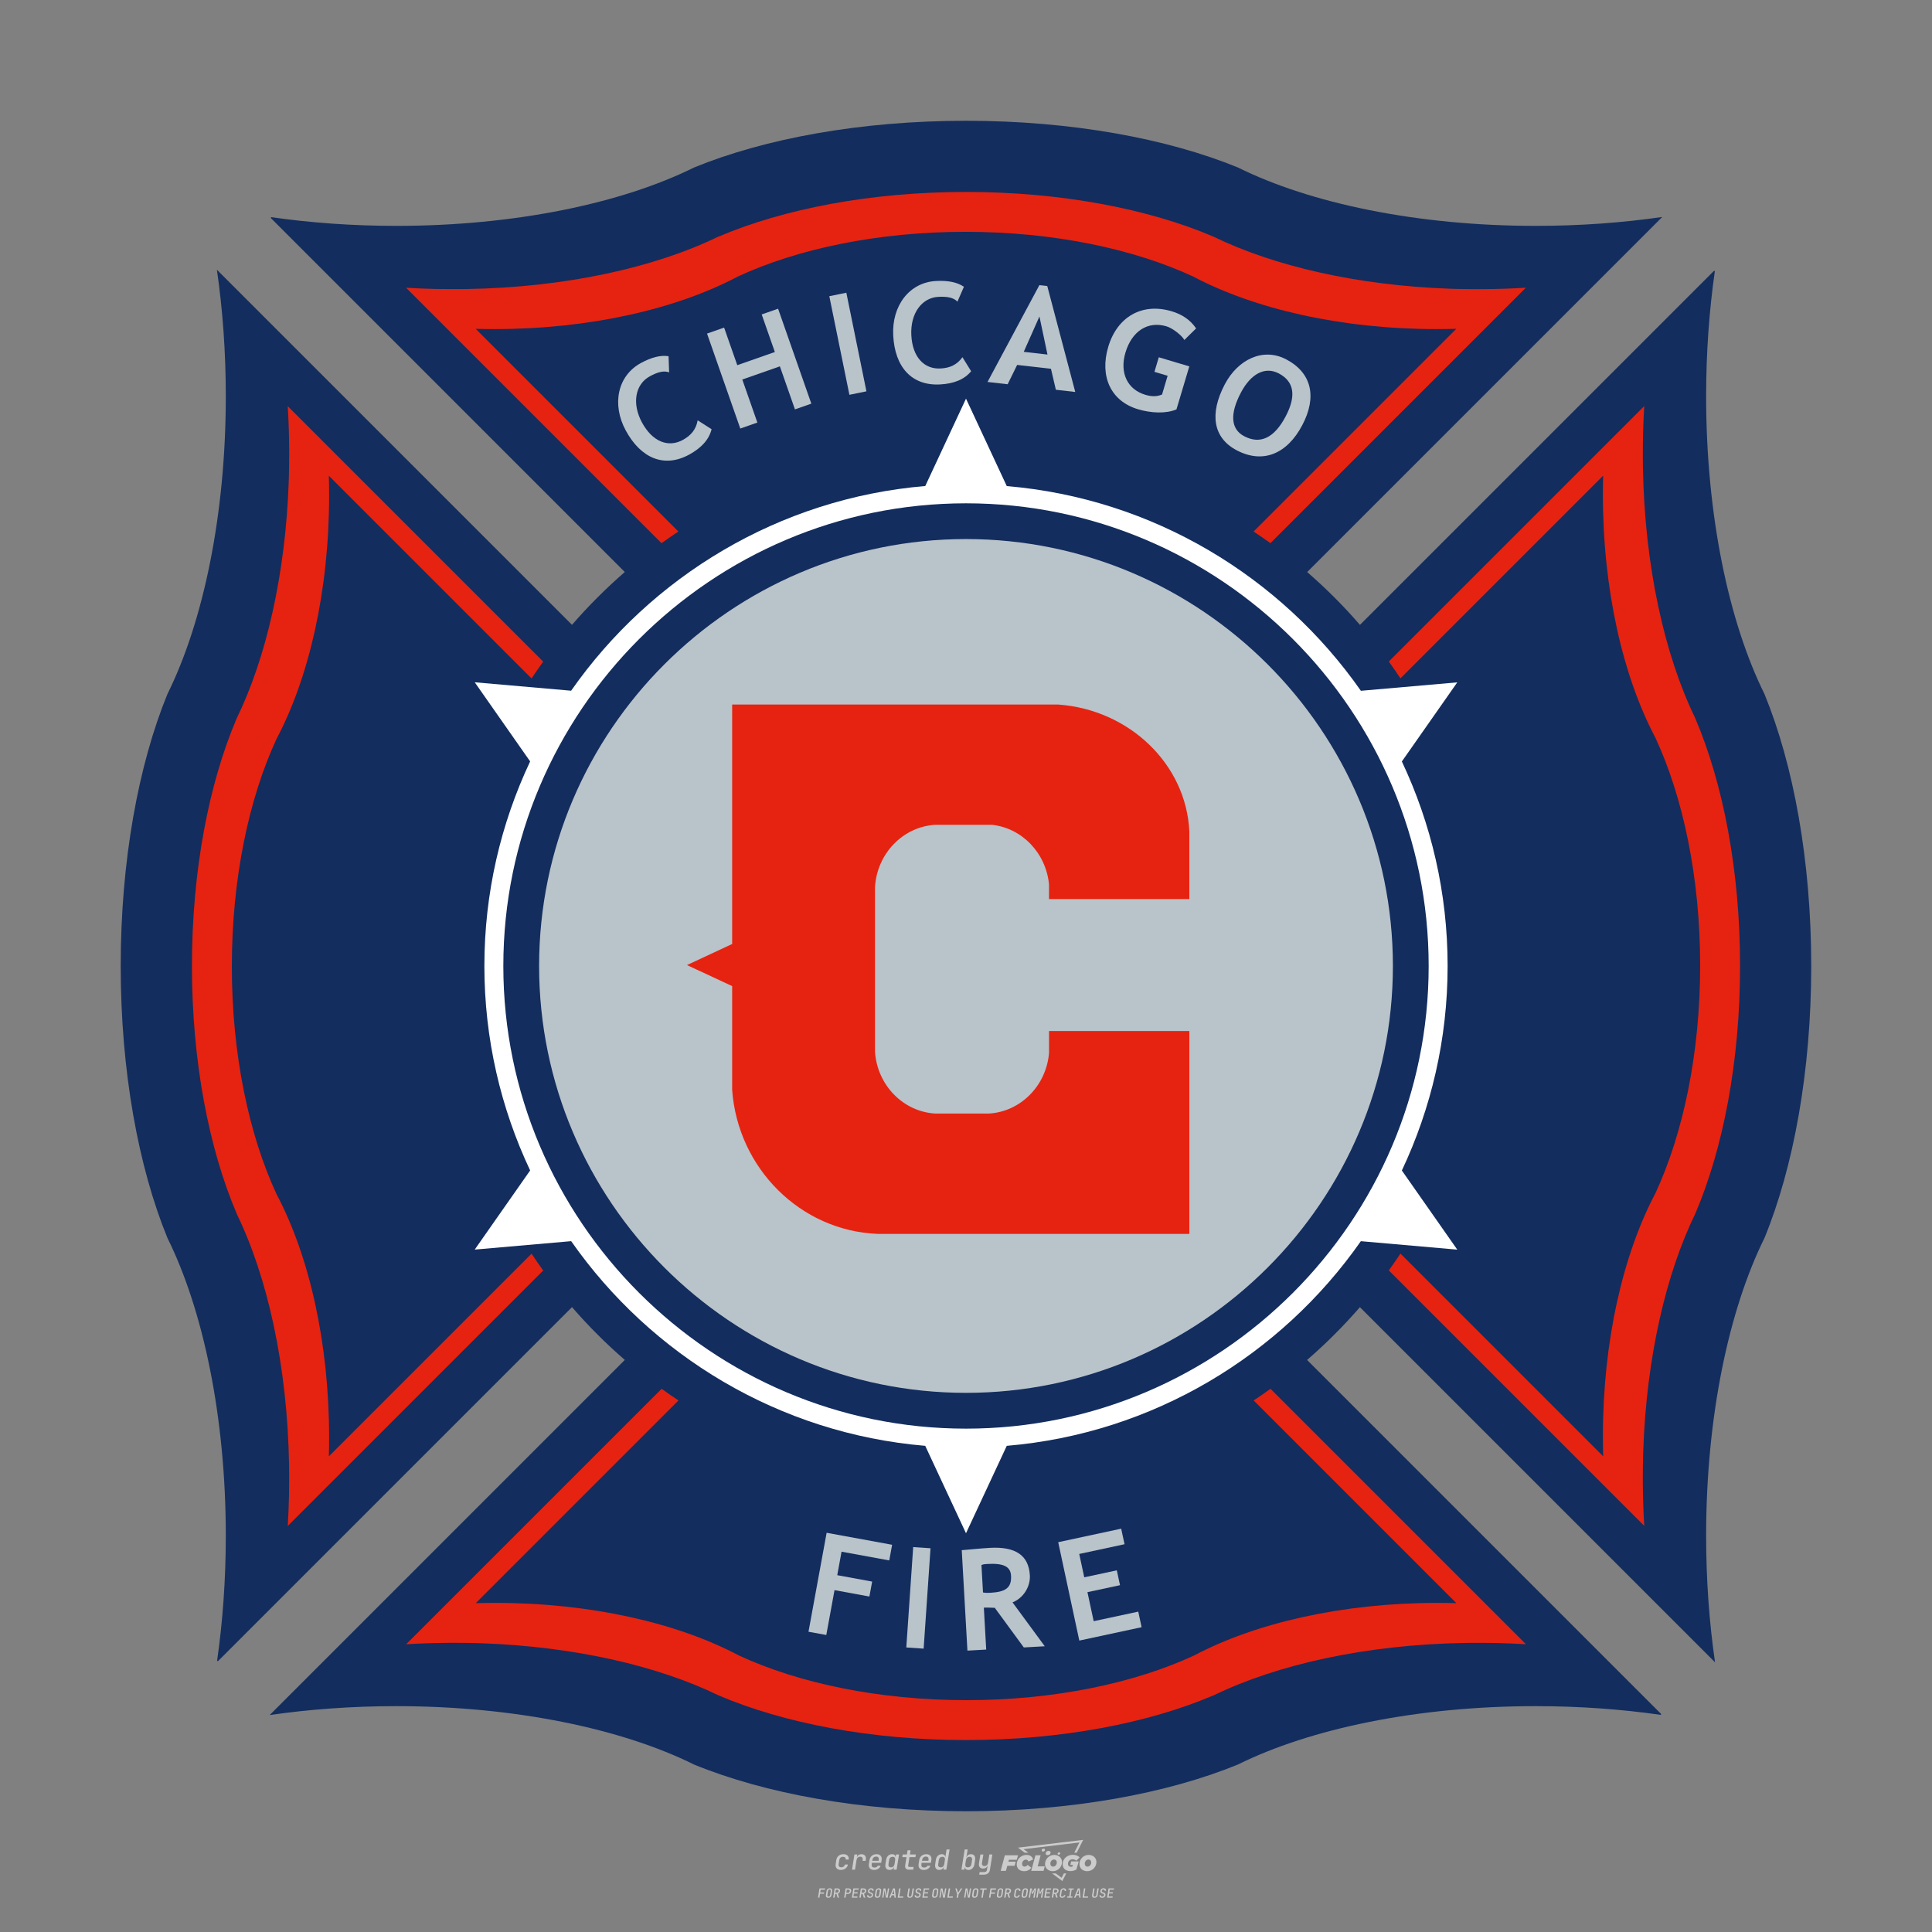 <?xml version="1.0" encoding="UTF-8"?>
<svg id="_图层_1" data-name="图层_1" xmlns="http://www.w3.org/2000/svg" version="1.1" viewBox="0 0 800 800">
  <rect x="0" y="0" width="800" height="800" fill="#808080" stroke="none"/>
  <!-- Created by @FCLOGO 2024-12-5 GMT+8 15:27:32 . https://fclogo.top/ -->
<!-- FOR PERSONAL USE ONLY NOT FOR COMMERCIAL USE -->
  <defs>
    <style>
      .st0 {
        fill: #132d5e;
      }

      .st1 {
        fill: #ccc;
      }

      .st2 {
        fill: #b9c3ca;
      }

      .st3 {
        fill: #fff;
      }

      .st4 {
        fill: #e62310;
      }
    </style>
  </defs>
  <path class="st1" d="M348.22,774.3c-.79,0-1.38-.22-1.77-.65-.39-.44-.53-1.03-.41-1.79l.25-1.65c.12-.75.45-1.35.98-1.78.53-.44,1.19-.65,1.98-.65s1.33.2,1.72.6c.39.4.55.94.47,1.62h-1.24c.03-.36-.06-.64-.26-.84-.2-.2-.5-.3-.89-.3-.42,0-.76.12-1.03.35-.27.23-.43.56-.5.99l-.26,1.66c-.07.44,0,.77.19,1,.19.23.5.35.92.35.39,0,.72-.1.98-.3.26-.2.44-.48.52-.85h1.24c-.14.69-.47,1.23-.99,1.63-.52.4-1.16.6-1.92.6ZM352.8,774.19l1-6.29h1.19l-.19,1.19c.34-.87.97-1.3,1.91-1.3.67,0,1.17.21,1.49.62.32.42.43.99.31,1.71l-.07.42h-1.27l.06-.32c.07-.45.01-.8-.17-1.04-.18-.24-.48-.36-.88-.36s-.74.12-1.01.37c-.27.24-.43.59-.5,1.03l-.63,3.97h-1.24ZM361.91,774.3c-.77,0-1.35-.22-1.73-.67s-.52-1.04-.4-1.77l.25-1.65c.08-.49.26-.92.52-1.28s.6-.65,1.01-.85c.41-.2.87-.3,1.38-.3.77,0,1.35.22,1.73.67.39.45.52,1.04.39,1.77l-.17,1.12h-3.85l-.09.53c-.15.95.22,1.43,1.11,1.43.72,0,1.17-.25,1.37-.74h1.22c-.17.53-.5.96-1.01,1.28-.5.32-1.09.47-1.76.47ZM361.23,770.22l-.05.29h2.65s.05-.3.05-.3c.07-.47.01-.82-.17-1.07-.18-.25-.49-.37-.92-.37s-.8.13-1.06.38c-.26.25-.43.61-.51,1.08ZM368.33,774.3c-.63,0-1.1-.21-1.41-.64s-.4-1-.27-1.73l.27-1.77c.11-.73.39-1.31.84-1.74.44-.43.98-.64,1.61-.64.47,0,.83.12,1.09.35.26.24.39.56.38.96h.02l.17-1.2h1.24l-1,6.29h-1.22l.19-1.2h-.02c-.12.41-.35.73-.69.97s-.74.35-1.21.35ZM368.93,773.23c.39,0,.72-.12.98-.36.26-.24.43-.57.5-1.01l.25-1.65c.07-.43,0-.76-.18-1-.19-.24-.47-.36-.86-.36s-.72.12-.98.35c-.26.24-.42.57-.49,1.01l-.25,1.65c-.07.44-.01.78.17,1.01.18.23.47.35.88.35ZM376.35,774.19c-.57,0-.99-.16-1.26-.47-.27-.31-.36-.75-.27-1.32l.54-3.39h-1.74l.17-1.12h1.74l.27-1.72h1.24l-.27,1.72h2.47l-.18,1.12h-2.46l-.54,3.39c-.08.44.1.66.53.66h1.72l-.17,1.12h-1.77ZM382.5,774.3c-.77,0-1.35-.22-1.73-.67s-.52-1.04-.4-1.77l.25-1.65c.08-.49.26-.92.52-1.28s.6-.65,1.01-.85c.41-.2.87-.3,1.38-.3.77,0,1.35.22,1.73.67.39.45.52,1.04.39,1.77l-.17,1.12h-3.85l-.09.53c-.15.95.22,1.43,1.11,1.43.72,0,1.17-.25,1.37-.74h1.22c-.17.53-.5.96-1.01,1.28-.5.32-1.09.47-1.76.47ZM381.83,770.22l-.05.29h2.65s.05-.3.05-.3c.07-.47.01-.82-.17-1.07-.18-.25-.49-.37-.92-.37s-.8.13-1.06.38c-.26.25-.43.61-.51,1.08ZM388.92,774.3c-.63,0-1.1-.21-1.4-.64-.3-.42-.39-1-.28-1.73l.27-1.77c.11-.73.39-1.31.84-1.74.44-.43.98-.64,1.61-.64.47,0,.83.12,1.09.35.26.24.39.56.38.96h.02l.21-1.47.3-1.8h1.24l-1.33,8.35h-1.22l.19-1.2h-.02c-.12.41-.35.73-.69.97s-.74.35-1.21.35ZM389.53,773.23c.39,0,.72-.12.98-.36.26-.24.43-.57.5-1.01l.25-1.65c.08-.43.02-.76-.17-1-.19-.24-.48-.36-.87-.36s-.72.12-.98.35c-.26.24-.42.57-.49,1.01l-.25,1.65c-.08.44-.02.78.16,1.01s.48.35.88.35ZM401.02,774.3c-.47,0-.84-.12-1.1-.35-.26-.23-.39-.56-.38-.97h-.01l-.19,1.2h-1.22l1.33-8.35h1.24l-.29,1.8-.27,1.47h.05c.12-.41.35-.73.69-.97.34-.23.74-.35,1.21-.35.63,0,1.1.21,1.4.64.3.43.39,1.01.28,1.74l-.27,1.77c-.11.73-.39,1.31-.84,1.73-.45.42-.98.64-1.61.64ZM400.77,773.23c.4,0,.72-.12.98-.35.26-.23.42-.57.5-1.01l.25-1.65c.07-.43.01-.77-.17-1.01-.18-.24-.47-.35-.87-.35s-.72.12-.98.36-.43.57-.5,1l-.25,1.65c-.07.44-.01.77.17,1.01.18.24.47.36.87.36ZM405.47,776.25l.17-1.06h1.93c.64,0,1.01-.3,1.1-.9l.1-.67.21-1.19h-.03c-.12.42-.35.74-.68.97-.33.23-.73.34-1.2.34-.63,0-1.09-.2-1.4-.6s-.41-.94-.3-1.63l.58-3.6h1.24l-.56,3.48c-.06.41,0,.73.18.96s.47.34.85.34.72-.12.98-.37c.27-.24.43-.58.49-1.02l.54-3.4h1.24l-1.01,6.41c-.1.6-.37,1.08-.81,1.42-.44.35-1,.52-1.67.52h-1.95ZM417.79,770.09h3.22l.54-1.85h-5.47l-1.71,6.44h2.15l.59-2.1h3.03l.44-1.71h-3.03l.24-.78ZM424.23,772.92c-.59,0-1.02-.39-1.02-1.12,0-.88.63-1.76,1.61-1.76.49,0,.88.24,1.02.78l1.95-.83c-.29-1.17-1.27-1.9-2.64-1.9-2.78,0-4.15,2.15-4.15,3.9s1.27,2.83,3.07,2.83c1.37,0,2.34-.59,2.98-1.42l-1.51-1.17c-.39.44-.83.68-1.32.68ZM430.91,768.23h-2.15l-1.76,6.44h5.12l.49-1.85h-2.93l1.22-4.59ZM439.75,771.01c0-1.66-1.32-2.93-3.22-2.93-2.2,0-3.81,1.81-3.81,3.81,0,1.66,1.32,2.93,3.22,2.93,2.2,0,3.81-1.81,3.81-3.81ZM434.92,771.7c0-.83.59-1.71,1.51-1.71.78,0,1.17.54,1.17,1.22,0,.83-.59,1.71-1.51,1.71-.78,0-1.17-.54-1.17-1.22ZM443.21,772.23h1.07l-.2.68c-.15.05-.34.1-.59.1-.68,0-1.27-.39-1.27-1.22,0-1.02.73-1.9,1.95-1.9.59,0,1.12.24,1.51.59l1.37-1.37c-.44-.54-1.51-1.07-2.73-1.07-2.59,0-4.29,1.76-4.29,3.86s1.61,2.88,3.22,2.88c.93,0,1.85-.29,2.49-.68l.93-3.32h-3.12l-.34,1.46ZM450.78,768.08c-2.2,0-3.81,1.81-3.81,3.81,0,1.66,1.32,2.93,3.22,2.93,2.2,0,3.81-1.81,3.81-3.81,0-1.66-1.32-2.93-3.22-2.93ZM450.34,772.92c-.78,0-1.17-.54-1.17-1.22,0-.83.59-1.71,1.51-1.71.78,0,1.17.54,1.17,1.22,0,.83-.59,1.71-1.51,1.71ZM437.94,767.5c-.05.29.1.49.44.49s.54-.2.63-.49c.05-.24-.1-.49-.44-.49s-.59.24-.63.49ZM432.13,765.5c-.44,0-.73.24-.78.59s.1.59.54.59.73-.24.78-.59c.1-.34-.1-.59-.54-.59ZM433.01,767.3c-.1.54.15.88.83.88.63,0,1.07-.39,1.17-.88s-.15-.88-.83-.88c-.68,0-1.07.39-1.17.88ZM439.6,777.55l-2.44-1.81h-1.51l4.25,3.17,1.61-3.17h-.98l-.93,1.81ZM425.84,767.16l-2-1.46,23.13-2.78-2.15,4.25h1.02l2.68-5.32-26.99,3.22,2.78,2.1h1.51ZM338.72,785.79l.61-3.83h2.32l-.08.52h-1.76l-.18,1.14h1.63l-.08.52h-1.62l-.26,1.64h-.57ZM342.97,785.84c-.36,0-.62-.1-.8-.3-.17-.2-.23-.47-.18-.82l.27-1.7c.06-.34.2-.61.44-.82.24-.2.54-.3.89-.3s.62.1.8.3c.17.2.24.47.18.81l-.27,1.71c-.06.34-.2.62-.44.82-.24.2-.54.3-.9.3ZM343.05,785.33c.19,0,.35-.05.47-.16.12-.11.19-.26.23-.46l.27-1.7c.03-.2,0-.35-.08-.46-.08-.11-.22-.16-.41-.16s-.35.05-.46.16c-.12.1-.19.26-.22.46l-.27,1.7c-.03.2,0,.35.08.46s.22.16.41.16ZM345,785.79l.61-3.83h1.2c.24,0,.44.05.6.14.16.09.28.22.36.39s.09.37.05.59c-.04.26-.14.48-.3.67-.16.19-.37.32-.6.39l.54,1.64h-.62l-.48-1.57h-.54l-.25,1.57h-.57ZM345.89,783.71h.64c.19,0,.35-.06.48-.17.13-.11.21-.26.24-.45.03-.19,0-.35-.09-.46-.09-.11-.24-.17-.43-.17h-.64l-.2,1.25ZM349.54,785.79l.61-3.83h1.25c.37,0,.65.1.84.31.19.21.26.49.2.84-.04.23-.12.44-.25.61s-.29.31-.49.4c-.2.09-.42.14-.66.14h-.69l-.24,1.52h-.57ZM350.43,783.75h.69c.19,0,.36-.06.49-.18.14-.12.22-.27.25-.47s0-.35-.1-.47-.25-.18-.44-.18h-.69l-.21,1.29ZM352.75,785.79l.61-3.83h2.25l-.08.5h-1.7l-.17,1.09h1.51l-.08.5h-1.51l-.19,1.24h1.69l-.08.5h-2.25ZM355.84,785.79l.61-3.83h1.2c.24,0,.44.05.6.14.16.09.28.22.36.39s.09.37.05.59c-.04.26-.14.48-.3.67-.16.19-.37.32-.6.39l.54,1.64h-.62l-.48-1.57h-.54l-.25,1.57h-.57ZM356.74,783.71h.64c.19,0,.35-.06.48-.17.13-.11.21-.26.24-.45.03-.19,0-.35-.09-.46-.09-.11-.24-.17-.43-.17h-.64l-.2,1.25ZM360.13,785.84c-.39,0-.67-.1-.87-.29-.19-.19-.26-.45-.22-.78h.57c-.03.17.01.31.12.41.11.1.27.15.48.15.2,0,.37-.05.5-.15.13-.1.21-.23.24-.4.02-.15,0-.28-.06-.39-.06-.11-.16-.18-.29-.22l-.46-.14c-.27-.08-.46-.22-.59-.41-.13-.19-.17-.42-.13-.68.04-.21.11-.39.23-.55s.27-.28.46-.37.4-.13.64-.13c.35,0,.62.1.8.29.18.19.25.44.2.76h-.57c.03-.17,0-.3-.09-.4-.09-.1-.23-.14-.42-.14s-.34.04-.46.13c-.12.09-.19.21-.21.38-.02.15,0,.28.05.39s.16.18.29.22l.47.15c.26.08.46.22.58.41.12.19.17.42.12.69-.04.22-.12.41-.24.57-.13.16-.29.29-.49.38-.2.09-.42.13-.66.13ZM363.27,785.84c-.36,0-.62-.1-.8-.3-.17-.2-.23-.47-.18-.82l.27-1.7c.06-.34.2-.61.44-.82.24-.2.54-.3.89-.3s.62.1.8.3c.17.2.24.47.18.81l-.27,1.71c-.06.34-.2.62-.44.82-.24.2-.54.3-.9.3ZM363.34,785.33c.19,0,.35-.05.47-.16.12-.11.19-.26.23-.46l.27-1.7c.03-.2,0-.35-.08-.46-.08-.11-.22-.16-.41-.16s-.35.05-.46.16c-.12.1-.19.26-.22.46l-.27,1.7c-.03.2,0,.35.08.46s.22.16.41.16ZM365.28,785.79l.61-3.83h.71l.62,3.19c0-.1.02-.22.03-.36.01-.14.03-.29.04-.44.02-.15.04-.29.06-.41l.31-1.98h.52l-.61,3.83h-.71l-.61-3.19c0,.09-.02.21-.03.34s-.03.28-.04.42c-.02.15-.04.28-.06.41l-.31,2.01h-.53ZM368.23,785.79l1.59-3.83h.75l.37,3.83h-.56l-.07-.97h-1.09l-.39.97h-.59ZM369.39,784.34h.87l-.09-1.1c-.02-.2-.03-.37-.04-.51,0-.14-.01-.24-.01-.3-.02.06-.05.16-.1.3s-.11.31-.19.5l-.44,1.11ZM371.72,785.79l.61-3.83h.57l-.52,3.31h1.67l-.08.52h-2.25ZM376.68,785.84c-.37,0-.63-.1-.8-.3-.17-.2-.22-.47-.17-.82l.44-2.76h.57l-.44,2.76c-.03.2,0,.35.07.46.08.11.21.17.41.17s.35-.06.46-.17c.12-.11.19-.27.22-.46l.44-2.76h.57l-.44,2.76c-.06.35-.2.62-.43.82-.23.2-.53.3-.9.3ZM379.84,785.84c-.39,0-.67-.1-.87-.29-.19-.19-.26-.45-.22-.78h.57c-.03.17.01.31.12.41.11.1.27.15.48.15.2,0,.37-.05.5-.15.13-.1.21-.23.24-.4.02-.15,0-.28-.06-.39-.06-.11-.16-.18-.29-.22l-.46-.14c-.27-.08-.46-.22-.59-.41-.13-.19-.17-.42-.13-.68.04-.21.11-.39.23-.55s.27-.28.46-.37.4-.13.64-.13c.35,0,.62.1.8.29.18.19.25.44.2.76h-.57c.03-.17,0-.3-.09-.4-.09-.1-.23-.14-.42-.14s-.34.04-.46.13c-.12.09-.19.21-.21.38-.02.15,0,.28.05.39s.16.18.29.22l.47.15c.26.08.46.22.58.41.12.19.17.42.12.69-.04.22-.12.41-.24.57-.13.16-.29.29-.49.38-.2.09-.42.13-.66.13ZM381.91,785.79l.61-3.83h2.25l-.08.5h-1.7l-.17,1.09h1.51l-.08.5h-1.51l-.19,1.24h1.69l-.08.5h-2.25ZM386.94,785.84c-.36,0-.62-.1-.8-.3-.17-.2-.23-.47-.18-.82l.27-1.7c.06-.34.2-.61.44-.82.24-.2.54-.3.89-.3s.62.1.8.3c.17.2.24.47.18.81l-.27,1.71c-.06.34-.2.62-.44.82-.24.2-.54.3-.9.3ZM387.02,785.33c.19,0,.35-.05.47-.16.12-.11.19-.26.23-.46l.27-1.7c.03-.2,0-.35-.08-.46-.08-.11-.22-.16-.41-.16s-.35.05-.46.16c-.12.1-.19.26-.22.46l-.27,1.7c-.03.2,0,.35.08.46s.22.16.41.16ZM388.95,785.79l.61-3.83h.71l.62,3.19c0-.1.02-.22.03-.36.01-.14.03-.29.04-.44.02-.15.04-.29.06-.41l.31-1.98h.52l-.61,3.83h-.71l-.61-3.19c0,.09-.02.21-.03.34s-.03.28-.04.42c-.02.15-.04.28-.06.41l-.31,2.01h-.53ZM392.25,785.79l.61-3.83h.57l-.52,3.31h1.67l-.08.52h-2.25ZM396.12,785.79l.22-1.41-.75-2.42h.58l.45,1.45c.03.09.05.18.07.27.02.08.03.15.03.19.02-.04.05-.1.09-.19.04-.08.09-.17.14-.27l.9-1.45h.6l-1.53,2.42-.22,1.41h-.57ZM399.22,785.79l.61-3.83h.71l.62,3.19c0-.1.02-.22.03-.36.01-.14.03-.29.04-.44.02-.15.04-.29.06-.41l.31-1.98h.52l-.61,3.83h-.71l-.61-3.19c0,.09-.02.21-.03.34s-.03.28-.04.42c-.02.15-.04.28-.06.41l-.31,2.01h-.53ZM403.51,785.84c-.36,0-.62-.1-.8-.3-.18-.2-.23-.47-.18-.82l.27-1.7c.06-.34.2-.61.44-.82.24-.2.54-.3.89-.3s.62.1.8.3c.17.2.24.47.18.81l-.27,1.71c-.06.34-.2.62-.44.82-.24.2-.54.3-.89.3ZM403.58,785.33c.19,0,.35-.05.47-.16.12-.11.19-.26.23-.46l.27-1.7c.03-.2,0-.35-.08-.46-.08-.11-.22-.16-.41-.16s-.35.05-.46.16c-.12.1-.19.26-.22.46l-.27,1.7c-.03.2,0,.35.08.46.08.11.22.16.41.16ZM406.38,785.79l.52-3.31h-1.02l.08-.52h2.62l-.08.52h-1.03l-.52,3.31h-.57ZM409.52,785.79l.61-3.83h2.32l-.08.52h-1.76l-.18,1.14h1.63l-.08.52h-1.62l-.26,1.64h-.57ZM413.77,785.84c-.36,0-.62-.1-.8-.3-.18-.2-.23-.47-.18-.82l.27-1.7c.06-.34.2-.61.44-.82.24-.2.54-.3.89-.3s.62.1.8.3c.17.2.24.47.18.81l-.27,1.71c-.06.34-.2.62-.44.82-.24.2-.54.3-.89.3ZM413.85,785.33c.19,0,.35-.05.47-.16.12-.11.19-.26.23-.46l.27-1.7c.03-.2,0-.35-.08-.46-.08-.11-.22-.16-.41-.16s-.35.05-.46.16c-.12.1-.19.26-.22.46l-.27,1.7c-.03.2,0,.35.08.46.08.11.22.16.41.16ZM415.8,785.79l.61-3.83h1.2c.24,0,.44.05.6.14.16.09.28.22.36.39s.09.37.05.59c-.04.26-.14.48-.3.67-.16.19-.37.32-.6.39l.54,1.64h-.62l-.48-1.57h-.54l-.25,1.57h-.57ZM416.69,783.71h.64c.19,0,.35-.06.48-.17.13-.11.21-.26.24-.45.03-.19,0-.35-.09-.46-.09-.11-.24-.17-.43-.17h-.64l-.2,1.25ZM420.91,785.84c-.36,0-.63-.1-.81-.3-.18-.2-.24-.47-.19-.82l.27-1.7c.06-.35.21-.62.45-.82s.55-.3.91-.3.63.1.81.3c.18.2.24.47.19.82h-.57c.03-.2,0-.35-.09-.46-.09-.11-.23-.16-.42-.16s-.35.05-.47.16c-.12.1-.2.26-.23.45l-.27,1.71c-.03.2,0,.35.09.46.09.11.23.16.42.16s.35-.05.47-.16.2-.26.23-.46h.57c-.03.23-.11.43-.24.59s-.28.3-.47.39c-.19.09-.4.14-.64.14ZM424.03,785.84c-.36,0-.62-.1-.8-.3-.18-.2-.23-.47-.18-.82l.27-1.7c.06-.34.2-.61.44-.82.24-.2.54-.3.89-.3s.62.1.8.3c.17.2.24.47.18.81l-.27,1.71c-.06.34-.2.62-.44.82-.24.2-.54.3-.89.3ZM424.11,785.33c.19,0,.35-.05.47-.16.12-.11.19-.26.23-.46l.27-1.7c.03-.2,0-.35-.08-.46-.08-.11-.22-.16-.41-.16s-.35.05-.46.16c-.12.1-.19.26-.22.46l-.27,1.7c-.03.2,0,.35.08.46.08.11.22.16.41.16ZM425.97,785.79l.61-3.83h.69l.18,1.23c.02.12.04.23.05.33.01.1.02.18.03.24.02-.06.05-.14.09-.24.04-.11.09-.22.15-.34l.57-1.22h.71l-.61,3.83h-.54l.2-1.29c.02-.17.06-.35.1-.55.04-.2.09-.4.14-.61s.1-.4.14-.59c.05-.19.09-.35.13-.49l-.86,1.86h-.55l-.28-1.86c0,.14-.01.29-.02.47s-.02.37-.04.57c-.02.2-.04.41-.06.61-.02.2-.05.4-.08.57l-.2,1.29h-.54ZM429.11,785.79l.61-3.83h.69l.18,1.23c.02.12.04.23.05.33.01.1.02.18.03.24.02-.06.05-.14.09-.24.04-.11.09-.22.15-.34l.57-1.22h.71l-.61,3.83h-.54l.2-1.29c.02-.17.06-.35.1-.55.04-.2.09-.4.14-.61s.1-.4.14-.59c.05-.19.09-.35.13-.49l-.86,1.86h-.55l-.28-1.86c0,.14-.01.29-.02.47s-.02.37-.04.57c-.02.2-.04.41-.06.61-.02.2-.05.4-.08.57l-.2,1.29h-.54ZM432.41,785.79l.61-3.83h2.25l-.08.5h-1.7l-.17,1.09h1.51l-.08.5h-1.51l-.19,1.24h1.69l-.08.5h-2.25ZM435.51,785.79l.61-3.83h1.2c.24,0,.44.05.6.14.16.09.28.22.36.39s.09.37.05.59c-.04.26-.14.48-.3.67-.16.19-.37.32-.6.39l.54,1.64h-.62l-.48-1.57h-.54l-.25,1.57h-.57ZM436.4,783.71h.64c.19,0,.35-.06.48-.17.13-.11.21-.26.24-.45.03-.19,0-.35-.09-.46-.09-.11-.24-.17-.43-.17h-.64l-.2,1.25ZM439.8,785.84c-.36,0-.63-.1-.81-.3-.18-.2-.24-.47-.19-.82l.27-1.7c.06-.35.21-.62.45-.82s.55-.3.91-.3.63.1.81.3c.18.2.24.47.19.82h-.57c.03-.2,0-.35-.09-.46-.09-.11-.23-.16-.42-.16s-.35.05-.47.16c-.12.1-.2.26-.23.45l-.27,1.71c-.03.2,0,.35.09.46.09.11.23.16.42.16s.35-.05.47-.16.2-.26.23-.46h.57c-.03.23-.11.43-.24.59s-.28.3-.47.39c-.19.09-.4.14-.64.14ZM441.88,785.79l.08-.5h.78l.45-2.82h-.78l.08-.5h2.13l-.08.5h-.78l-.45,2.82h.78l-.08.5h-2.13ZM444.74,785.79l1.59-3.83h.75l.37,3.83h-.56l-.07-.97h-1.09l-.39.97h-.59ZM445.9,784.34h.87l-.09-1.1c-.02-.2-.03-.37-.04-.51,0-.14-.01-.24-.01-.3-.02.06-.05.16-.1.3s-.11.31-.19.5l-.44,1.11ZM448.24,785.79l.61-3.83h.57l-.52,3.31h1.67l-.08.52h-2.25ZM453.19,785.84c-.37,0-.63-.1-.8-.3-.17-.2-.22-.47-.17-.82l.44-2.76h.57l-.44,2.76c-.03.2,0,.35.07.46.08.11.21.17.41.17s.35-.06.46-.17c.12-.11.19-.27.22-.46l.44-2.76h.57l-.44,2.76c-.06.35-.2.62-.43.82-.23.2-.53.3-.9.3ZM456.36,785.84c-.39,0-.67-.1-.87-.29-.19-.19-.26-.45-.22-.78h.57c-.03.17.01.31.12.41.11.1.27.15.48.15.2,0,.37-.05.5-.15s.21-.23.24-.4c.02-.15,0-.28-.06-.39s-.16-.18-.29-.22l-.46-.14c-.27-.08-.46-.22-.59-.41-.13-.19-.17-.42-.13-.68.04-.21.11-.39.23-.55s.27-.28.46-.37c.19-.09.4-.13.64-.13.35,0,.62.1.8.29.18.19.25.44.2.76h-.57c.03-.17,0-.3-.09-.4-.09-.1-.23-.14-.42-.14s-.34.04-.46.13c-.12.09-.19.21-.21.38-.02.15,0,.28.05.39s.16.18.29.22l.47.15c.26.08.46.22.58.41.12.19.17.42.12.69-.04.22-.12.41-.24.57-.13.16-.29.29-.49.38-.2.09-.42.13-.66.13ZM458.42,785.79l.61-3.83h2.25l-.08.5h-1.7l-.17,1.09h1.51l-.08.5h-1.51l-.19,1.24h1.69l-.08.5h-2.25Z"/>
  <g>
    <path class="st0" d="M541.27,236.87c7.79,6.76,15.1,14.07,21.86,21.87h0l146.52-146.52h.44c-2.34,16.3-3.62,33.74-3.62,51.87,0,49.26,9.4,93.51,24.17,123.31,11.97,29.22,19.35,68.94,19.35,112.61s-7.38,83.37-19.34,112.59c-14.78,29.8-24.18,74.06-24.18,123.33,0,18.32,1.3,35.94,3.69,52.39h0l-147.05-147.05h0c-6.76,7.79-14.07,15.1-21.87,21.86h0l146.53,146.53v.44h0c-16.3-2.34-33.74-3.62-51.87-3.62-49.26,0-93.51,9.4-123.31,24.17-29.22,11.97-68.94,19.35-112.61,19.35s-83.37-7.38-112.59-19.34c-29.8-14.78-74.06-24.18-123.33-24.18-18.32,0-35.94,1.3-52.39,3.69h0l147.05-147.05h0c-7.8-6.76-15.1-14.07-21.87-21.86h0l-146.53,146.53h-.44c2.34-16.3,3.62-33.74,3.62-51.87,0-49.26-9.4-93.51-24.17-123.31-11.97-29.22-19.35-68.94-19.35-112.61s7.38-83.37,19.34-112.59c14.78-29.8,24.18-74.06,24.18-123.33,0-18.32-1.3-35.94-3.69-52.39h0l147.04,147.04h0c6.76-7.8,14.07-15.1,21.86-21.87h0L112.21,90.35v-.44h0c16.3,2.34,33.74,3.62,51.87,3.62,49.26,0,93.51-9.4,123.31-24.17,29.22-11.97,68.94-19.35,112.61-19.35s83.37,7.38,112.59,19.34c29.8,14.78,74.06,24.18,123.33,24.18,18.32,0,35.94-1.3,52.39-3.69h0l-147.04,147.04h0Z"/>
    <path class="st3" d="M416.87,201.28c60.57,5.11,113.57,37.49,146.64,84.76h0l39.92-3.49-22.95,32.76h0c12.14,25.72,18.95,54.43,18.95,84.68s-6.81,58.96-18.95,84.69h0l22.95,32.77-39.93-3.5h0c-33.07,47.26-86.07,79.62-146.62,84.74h0l-16.88,36.2-16.88-36.2h0c-60.56-5.11-113.55-37.49-146.61-84.75h0l-39.94,3.49,22.95-32.77h0c-12.14-25.73-18.95-54.44-18.95-84.69s6.81-58.95,18.95-84.68h0l-22.94-32.77,39.91,3.49h0c33.07-47.27,86.08-79.65,146.64-84.76h0l16.87-36.18,16.87,36.18h0Z"/>
    <path class="st0" d="M400,208.41c105.51,0,191.58,86.06,191.58,191.58s-86.06,191.58-191.58,191.58-191.58-86.06-191.58-191.58,86.06-191.58,191.58-191.58h0Z"/>
    <path class="st2" d="M400,223.21c97.36,0,176.77,79.41,176.77,176.77s-79.41,176.77-176.77,176.77-176.77-79.41-176.77-176.77,79.41-176.77,176.77-176.77h0Z"/>
    <path class="st4" d="M303.16,291.74h135.09c29.43,2.14,52.91,24.7,54.23,52.5h0v28.04h-58.11v-6.06h0c-1.22-12.96-11.15-23.34-23.59-24.68h-23.62c-13.32.82-24.04,11.96-24.84,25.8h0v68.16h0c.9,13.82,11.7,24.9,25.06,25.6h22.02c13.17-.72,23.85-11.52,24.98-25.09h0v-9.08h58.11v84h-129.05c-31.95-1.24-57.92-27.14-60.27-59.61h0v-42.99l-18.71-8.72,18.71-8.72v-99.17h0Z"/>
    <g>
      <path class="st2" d="M399.13,118.77l-2.68,6.14h0c-1.59-1.72-4.31-2.18-7.9-1.99-6.89.36-11.65,6.9-11.19,15.88.46,8.98,5.23,14.14,12.11,13.78,3.89-.2,6.82-1.55,9.06-4.67h0l3.6,5.81h0c-2.82,3.45-7.24,5.18-12.92,5.47-11.67.6-18.68-7.14-19.35-20.31-.63-12.27,6.67-21.95,17.75-22.53,4.79-.25,8.73.45,11.53,2.41h0Z"/>
      <path class="st2" d="M445.25,162.31l-8.04-.92-2.03-8.68-14-1.6-3.93,8-8.34-.95,21.47-40.09,3.27.37,11.59,43.86h0ZM433.74,146.82l-3.33-15.77-6.5,14.64,9.83,1.12h0Z"/>
      <path class="st2" d="M495.29,135.98l-4.87,4.8h0c-1.01-1.86-4.8-4.87-7.39-5.65-7.76-2.31-14.35,1.97-17.01,10.88-2.48,8.33.77,15.25,8.24,17.47,2.59.77,4.77.8,6.92-.12h0l2.31-7.76-5.46-1.63,1.8-6.03,12.64,3.77-5.32,17.81h0c-4.31,1.84-10.48,1.57-15.94-.06-11.2-3.34-15.98-13.53-12.3-25.88,3.69-12.35,13.93-18.37,26.28-14.68,4.31,1.29,7.7,3.55,10.09,7.08h0Z"/>
      <path class="st2" d="M507.16,159.14c5.44-10.35,15.87-15.36,25.42-10.34,10.61,5.58,12.82,15.55,6.68,27.22-6.28,11.94-16.28,16.16-27.16,10.44-9.82-5.16-11.36-15.12-4.94-27.32h0ZM513.8,162.63c-4.6,8.75-4.2,15.06,1.38,17.99,6.63,3.49,12.45.79,17.2-8.23,4.46-8.49,3.51-14.41-2.86-17.76-5.84-3.07-11.67.3-15.72,7.99h0Z"/>
      <path class="st2" d="M276.84,147.5l.23,6.7h0c-2.18-.87-4.83-.1-7.99,1.62-6.06,3.29-7.52,11.26-3.23,19.16,4.3,7.9,10.82,10.49,16.88,7.19,3.42-1.86,5.48-4.35,6.16-8.13h0l5.76,3.69h0c-1.06,4.33-4.29,7.79-9.29,10.52-10.27,5.59-19.93,1.63-26.23-9.96-5.87-10.8-3.47-22.68,6.27-27.98,4.21-2.29,8.07-3.36,11.44-2.81h0Z"/>
      <path class="st2" d="M335.96,167.14l-6.79,2.38-6.24-17.82-15.56,5.45,6.24,17.82-7.07,2.48-13.77-39.32,7.07-2.48,5.45,15.56,15.56-5.45-5.45-15.56,6.79-2.37,13.77,39.32h0Z"/>
      <path class="st2" d="M358.77,162.04l-7.05,1.44-8.32-40.83,7.05-1.44,8.32,40.83h0Z"/>
    </g>
    <g>
      <path class="st2" d="M368.23,646.14l-19.76-3.62-1.78,9.73,14.45,2.65-1.14,6.19-14.44-2.65-3.41,18.58-7.37-1.35,7.51-40.98,27.12,4.97-1.19,6.49h0Z"/>
      <path class="st2" d="M382.46,682.67l-7.18-.49,2.85-41.57,7.18.49-2.85,41.57h0Z"/>
      <path class="st2" d="M432.62,681.68l-8.68.49-12.04-16.43h0c-.9.05-2.71-.15-4.51-.05h0l.98,17.36-7.78.44-2.35-41.6h0c.9-.05,8.06-.76,11.65-.96,10.48-.59,16.08,2.99,16.55,11.37.27,4.79-2.76,9.47-7.17,11.21h0l13.34,18.16h0ZM406.4,648.04l.64,11.37h0c1.21.23,2.41.16,3.01.13,6.29-.36,8.89-2,8.6-7.09-.22-3.89-3.3-5.22-9.88-4.84-.9.05-1.5.08-2.38.44h0Z"/>
      <path class="st2" d="M465.65,639.43l-18.76,4.03,2.08,9.67,13.48-2.89,1.32,6.15-13.48,2.89,2.58,12.02,18.46-3.96,1.38,6.45-25.79,5.54-8.74-40.74,26.08-5.6,1.39,6.44h0Z"/>
    </g>
    <g>
      <path class="st4" d="M297.51,97.99c26.9-11.47,62.96-18.51,102.49-18.51s75.57,7.03,102.47,18.5c25,12.19,59.55,20.23,98.09,21.58h0c.1,0,.2,0,.3.01.06,0,.12,0,.18,0,.15,0,.3.01.45.02,0,0,.01,0,.02,0,.6.02,1.2.04,1.81.05.06,0,.12,0,.18,0,.31.01.62.01.94.02.06,0,.13,0,.2,0,.04,0,.08,0,.12,0,.27,0,.54.01.81.02.3,0,.61.01.91.01.5.01,1,.02,1.5.02.07,0,.13,0,.2,0,.1,0,.2,0,.3,0h.03c1.09.01,2.18.02,3.28.02.11,0,.23,0,.34,0,.18,0,.35,0,.52,0h.79s.1,0,.15,0h.42c6.03-.04,11.98-.23,17.82-.59h0l-16.35,16.35-7.04,7.04-82.39,82.39h0c-2.29-1.66-4.61-3.27-6.97-4.83h0l83.94-83.94h0c-2.69.08-5.4.12-8.12.12-39.7,0-75.58-8.39-100.86-21.78-24.74-11.46-57.89-18.5-94.24-18.5s-69.53,7.04-94.27,18.51c-25.27,13.39-61.15,21.77-100.83,21.77-2.6,0-5.18-.04-7.74-.11h0l83.93,83.93h0c-2.35,1.57-4.68,3.18-6.97,4.83h0l-84.98-84.98-4.41-4.41-16.38-16.38h0c4.05.24,8.16.41,12.31.51.05,0,.1,0,.14,0,.14,0,.28,0,.42,0,.25,0,.5.01.75.01.07,0,.15,0,.22,0,.53.01,1.05.02,1.58.02h.14c.17,0,.33,0,.5,0h.21c.68,0,1.35.01,2.02.02h.54c.09,0,.18,0,.26,0,.2,0,.4,0,.6,0,.11,0,.23,0,.34,0,.55,0,1.1,0,1.66,0,.08,0,.17,0,.25,0,.42,0,.85,0,1.27-.01.35,0,.7,0,1.06-.01h.02c.22,0,.44,0,.66-.01.08,0,.16,0,.24,0,40.97-.68,77.83-8.91,104.15-21.72h0Z"/>
      <path class="st4" d="M97.99,502.49c-11.47-26.9-18.51-62.96-18.51-102.49s7.03-75.57,18.5-102.47c12.19-25,20.23-59.55,21.58-98.09h0c0-.1,0-.2.01-.3,0-.06,0-.12,0-.18,0-.15.01-.3.02-.45,0,0,0-.01,0-.02.02-.6.04-1.2.05-1.81,0-.06,0-.12,0-.18,0-.31.01-.62.02-.94,0-.06,0-.13,0-.2,0-.04,0-.08,0-.12,0-.27.01-.54.02-.81,0-.31.01-.61.02-.91,0-.5.02-1,.02-1.5,0-.07,0-.13,0-.2,0-.1,0-.2,0-.3v-.03c.01-1.09.02-2.18.02-3.28,0-.11,0-.23,0-.34,0-.18,0-.35,0-.52v-.78s0-.1,0-.15v-.42c-.03-6.03-.23-11.98-.59-17.82h0l16.35,16.35,7.04,7.04,82.39,82.39h0c-1.65,2.29-3.27,4.61-4.83,6.97h0l-83.94-83.94h0c.08,2.69.12,5.39.12,8.12,0,39.7-8.39,75.58-21.78,100.86-11.46,24.74-18.5,57.89-18.5,94.24s7.04,69.53,18.51,94.27c13.39,25.27,21.77,61.15,21.77,100.83,0,2.6-.03,5.18-.11,7.74h0l83.93-83.93h0c1.57,2.35,3.18,4.68,4.83,6.97h0l-84.98,84.98-4.41,4.41-16.38,16.38h0c.24-4.06.42-8.16.51-12.31,0-.05,0-.09,0-.14,0-.14,0-.28.01-.42,0-.25,0-.5.01-.75,0-.07,0-.15,0-.22.01-.53.02-1.06.02-1.58v-.14c0-.17,0-.33,0-.5v-.21c0-.68.01-1.35.02-2.02v-.54c0-.09,0-.18,0-.26,0-.2,0-.4,0-.6,0-.11,0-.23,0-.34,0-.56,0-1.11,0-1.66,0-.08,0-.16,0-.25,0-.42,0-.85-.01-1.27,0-.35,0-.7-.01-1.06v-.02c0-.22,0-.44-.01-.66,0-.08,0-.16,0-.25-.68-40.96-8.91-77.83-21.72-104.14h0Z"/>
      <path class="st4" d="M502.49,702.01c-26.9,11.47-62.96,18.51-102.49,18.51s-75.57-7.03-102.47-18.5c-25-12.18-59.55-20.22-98.09-21.58h0c-.1,0-.2,0-.3-.01-.06,0-.12,0-.18,0-.15,0-.3-.01-.45-.02,0,0-.01,0-.02,0-.6-.02-1.2-.04-1.81-.05-.06,0-.12,0-.18,0-.31,0-.62-.01-.93-.02-.07,0-.13,0-.2,0-.04,0-.08,0-.12,0-.27,0-.54-.01-.81-.02-.3,0-.61-.01-.91-.02-.5,0-1-.02-1.5-.02-.07,0-.13,0-.2,0-.1,0-.2,0-.3,0h-.03c-1.09-.01-2.18-.02-3.28-.02-.11,0-.23,0-.34,0-.17,0-.35,0-.52,0h-.79s-.1,0-.15,0h-.42c-6.03.04-11.98.23-17.82.59h0l16.35-16.35,7.04-7.04,82.39-82.39h0c2.29,1.65,4.61,3.27,6.97,4.83h0l-83.94,83.94h0c2.69-.08,5.4-.12,8.12-.12,39.7,0,75.58,8.39,100.86,21.78,24.74,11.46,57.89,18.5,94.24,18.5s69.53-7.04,94.27-18.51c25.27-13.38,61.15-21.77,100.83-21.77,2.6,0,5.18.04,7.74.11h0l-83.93-83.93h0c2.35-1.57,4.68-3.17,6.97-4.83h0l84.98,84.98,4.41,4.41,16.38,16.38h0c-4.05-.24-8.16-.41-12.31-.51-.05,0-.1,0-.14,0-.14,0-.28,0-.42-.01-.25,0-.5,0-.75-.01-.07,0-.15,0-.22,0-.52-.01-1.05-.02-1.58-.02h-.14c-.17,0-.33,0-.5,0h-.21c-.67,0-1.35-.01-2.02-.02h-.54c-.09,0-.18,0-.26,0-.2,0-.4,0-.6,0-.11,0-.23,0-.34,0-.55,0-1.1,0-1.66,0-.08,0-.17,0-.25,0-.42,0-.85,0-1.27.01-.35,0-.7,0-1.06.01h-.01c-.22,0-.44,0-.66.01-.08,0-.16,0-.24,0-40.97.68-77.83,8.91-104.15,21.72h0Z"/>
      <path class="st4" d="M702.01,297.51c11.47,26.9,18.51,62.96,18.51,102.49s-7.03,75.57-18.5,102.47c-12.19,25-20.23,59.55-21.58,98.09h0c0,.1,0,.2-.01.3,0,.06,0,.12,0,.18,0,.15-.01.3-.02.45,0,0,0,.01,0,.02-.02.6-.04,1.2-.05,1.81,0,.06,0,.12,0,.18-.01.31-.01.62-.02.93,0,.07,0,.13,0,.2,0,.04,0,.08,0,.12,0,.27-.01.54-.02.81,0,.31-.01.61-.02.92,0,.5-.02,1-.02,1.5,0,.07,0,.13,0,.2,0,.1,0,.2,0,.3v.02c-.01,1.09-.02,2.18-.02,3.28,0,.11,0,.23,0,.34,0,.17,0,.35,0,.52v.79s0,.1,0,.15v.42c.03,6.03.23,11.98.59,17.83h0l-16.35-16.35-7.04-7.04-82.39-82.39h0c1.65-2.29,3.27-4.61,4.83-6.97h0l83.94,83.94h0c-.08-2.69-.12-5.4-.12-8.12,0-39.7,8.39-75.58,21.78-100.86,11.46-24.74,18.5-57.89,18.5-94.24s-7.04-69.53-18.51-94.27c-13.39-25.27-21.77-61.15-21.77-100.83,0-2.6.03-5.18.11-7.74h0l-83.93,83.93h0c-1.57-2.35-3.18-4.68-4.83-6.97h0l84.98-84.98,4.41-4.41,16.38-16.38h0c-.24,4.05-.42,8.16-.51,12.31,0,.05,0,.09,0,.14,0,.14,0,.28-.01.42,0,.25,0,.5-.01.75,0,.07,0,.15,0,.22-.01.53-.02,1.06-.02,1.59v.14c0,.17,0,.33,0,.5v.21c0,.67-.01,1.35-.02,2.02v.54c0,.09,0,.18,0,.26,0,.2,0,.4,0,.6,0,.11,0,.23,0,.34,0,.55,0,1.1,0,1.66,0,.08,0,.17,0,.25,0,.43,0,.85.01,1.27,0,.36,0,.71.01,1.06h0c0,.24,0,.46.01.68,0,.08,0,.16,0,.24.68,40.97,8.91,77.83,21.72,104.15h0Z"/>
    </g>
  </g>
</svg>
